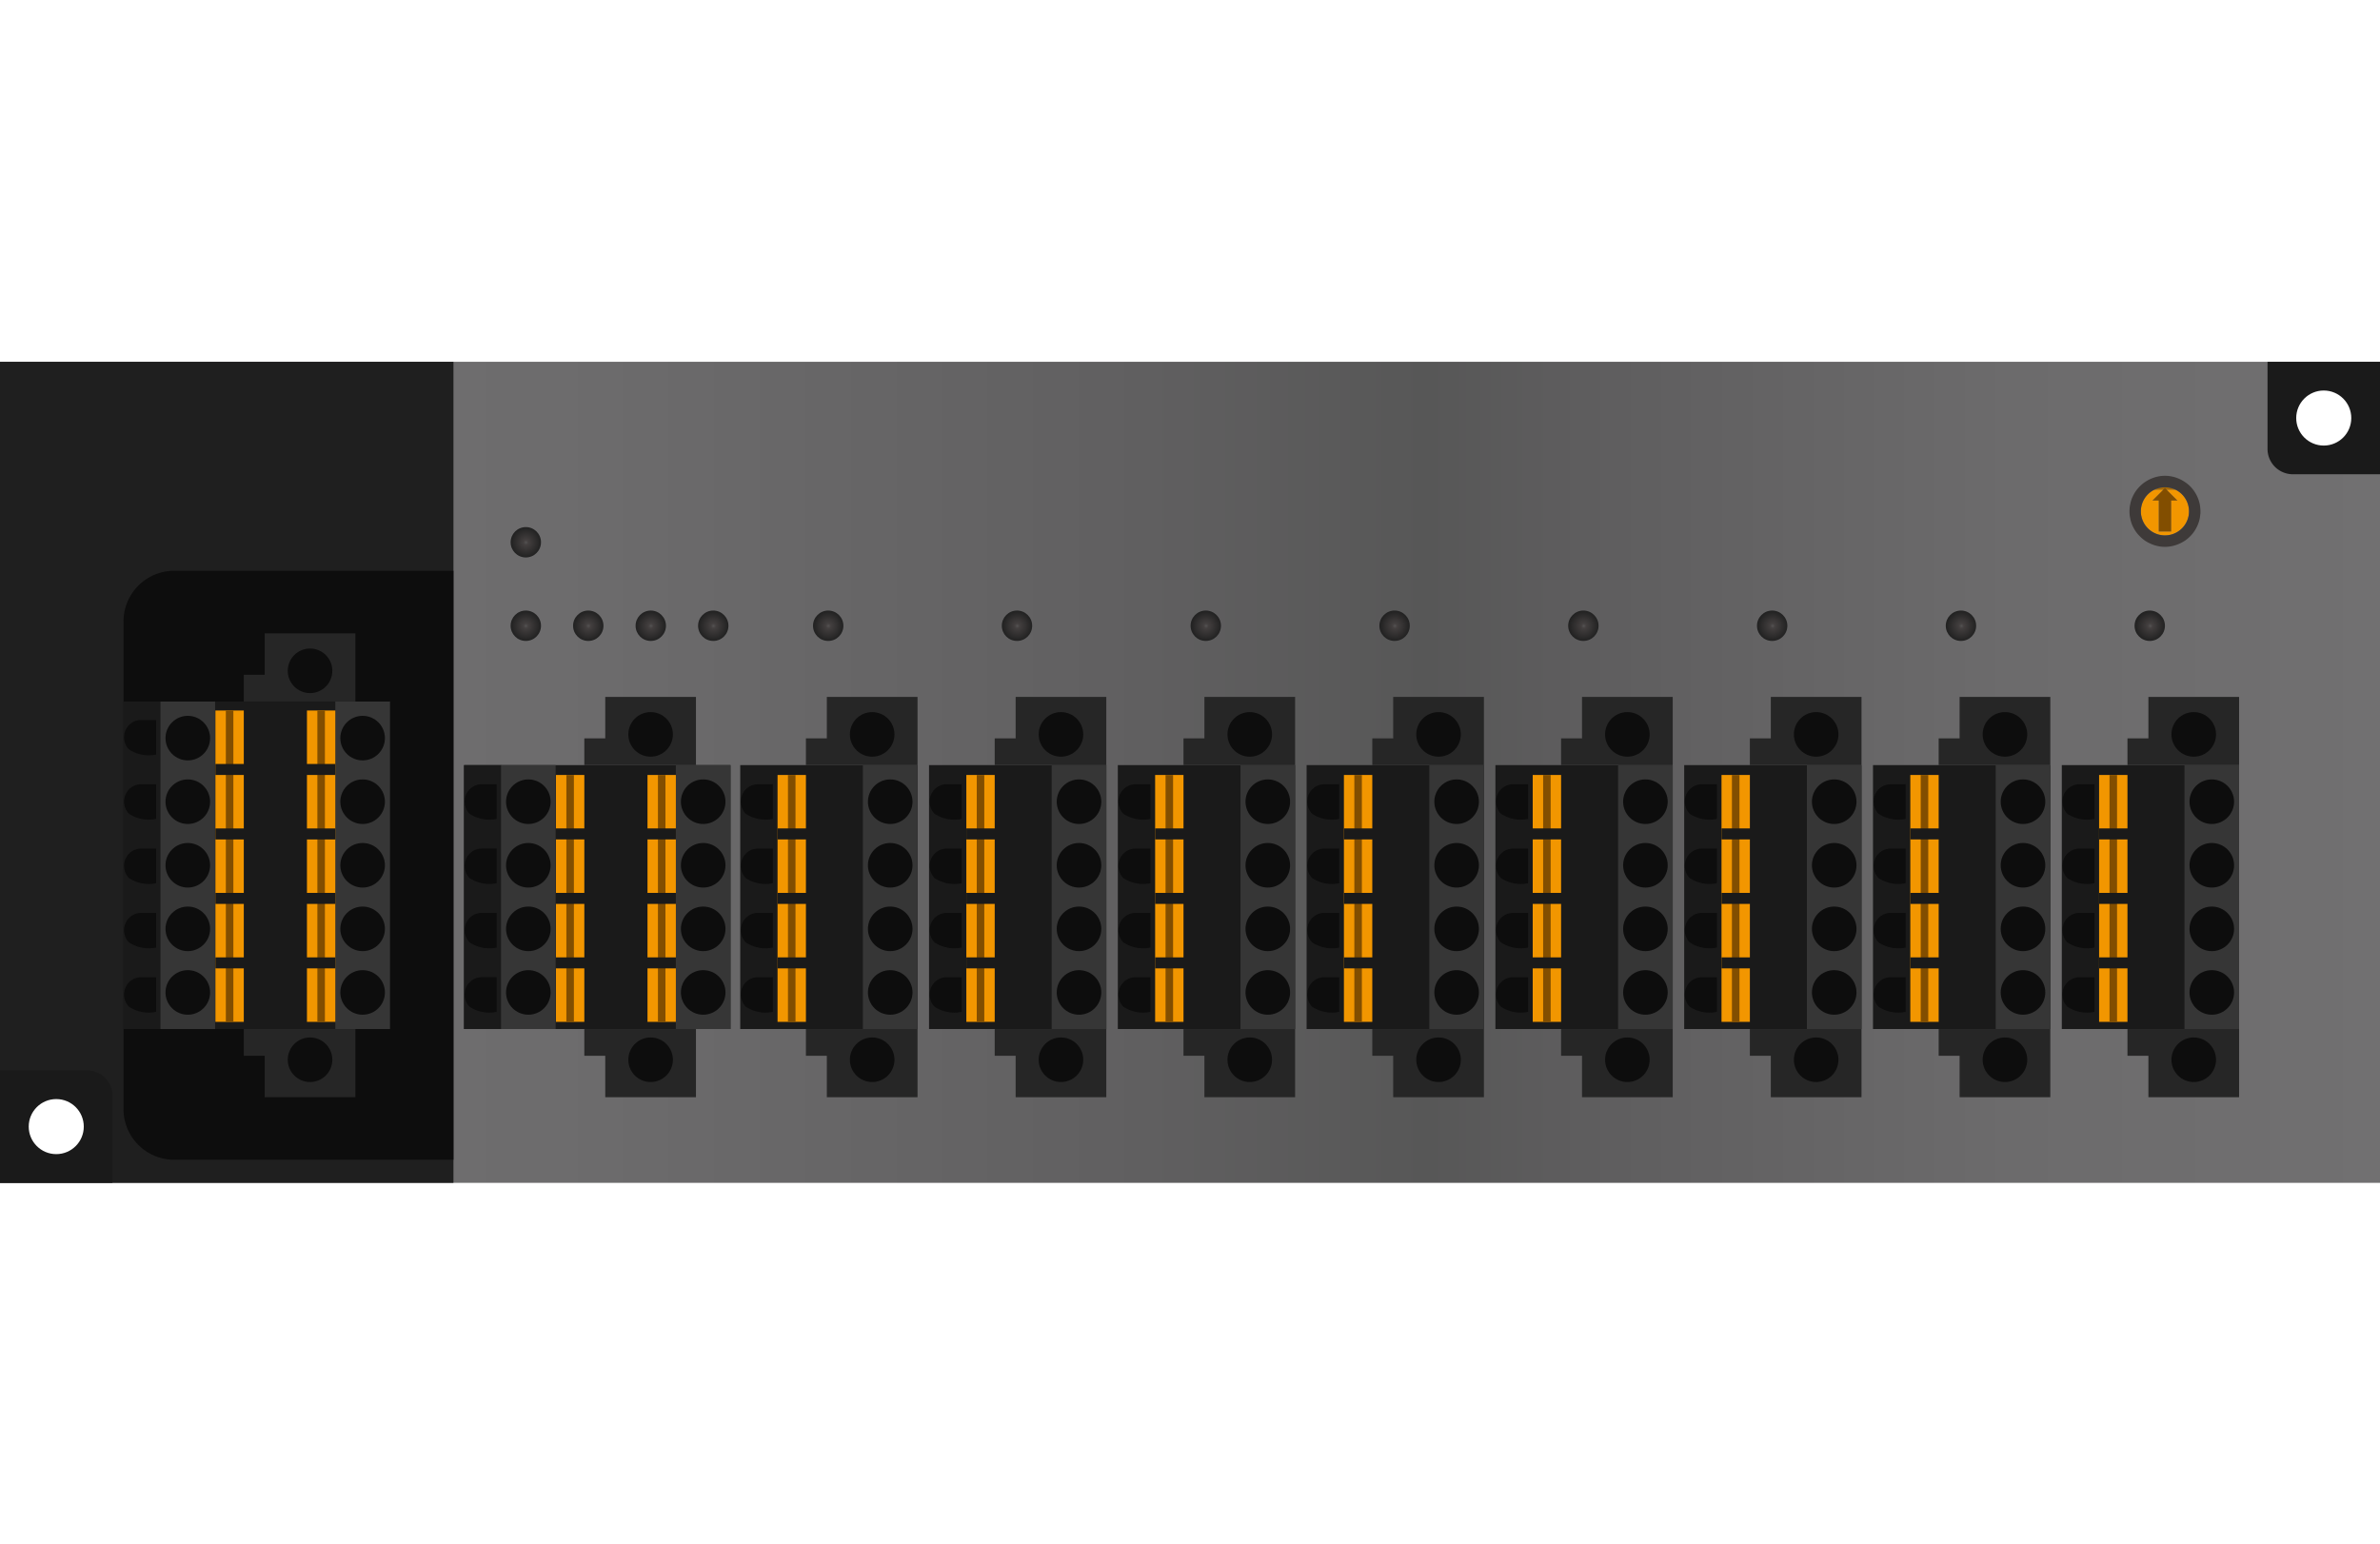 <svg xmlns="http://www.w3.org/2000/svg" xmlns:xlink="http://www.w3.org/1999/xlink" width="74" height="48" viewBox="0 0 74 48"><defs><linearGradient id="a" y1="24.015" x2="74" y2="24.015" gradientUnits="userSpaceOnUse"><stop offset="0" stop-color="#717071"/><stop offset="0.233" stop-color="#6d6c6d"/><stop offset="0.482" stop-color="#605f60"/><stop offset="0.6" stop-color="#575757"/><stop offset="0.653" stop-color="#5d5c5d"/><stop offset="0.845" stop-color="#6c6b6c"/><stop offset="1" stop-color="#717071"/></linearGradient><radialGradient id="b" cx="16.518" cy="19.545" r="0.477" gradientTransform="translate(0 0.113) scale(0.99 0.99)" gradientUnits="userSpaceOnUse"><stop offset="0" stop-color="#545252"/><stop offset="0.16" stop-color="#433f3f"/><stop offset="1" stop-color="#212121"/></radialGradient><radialGradient id="c" cx="18.481" cy="19.545" r="0.477" xlink:href="#b"/><radialGradient id="d" cx="20.444" cy="19.545" r="0.477" xlink:href="#b"/><radialGradient id="e" cx="22.407" cy="19.545" r="0.477" xlink:href="#b"/><radialGradient id="f" cx="26.017" cy="19.545" r="0.477" xlink:href="#b"/><radialGradient id="g" cx="31.948" cy="19.545" r="0.477" xlink:href="#b"/><radialGradient id="h" cx="37.879" cy="19.545" r="0.477" xlink:href="#b"/><radialGradient id="i" cx="43.81" cy="19.545" r="0.477" xlink:href="#b"/><radialGradient id="j" cx="49.741" cy="19.545" r="0.477" xlink:href="#b"/><radialGradient id="k" cx="55.672" cy="19.545" r="0.477" xlink:href="#b"/><radialGradient id="l" cx="61.603" cy="19.545" r="0.477" xlink:href="#b"/><radialGradient id="m" cx="67.533" cy="19.545" r="0.477" xlink:href="#b"/><radialGradient id="n" cx="16.518" cy="16.923" r="0.477" xlink:href="#b"/></defs><title>cc-link_srph</title><rect width="74" height="48" fill="#fff"/><rect y="11.25" width="74" height="25.531" fill="url(#a)"/><rect y="11.25" width="14.099" height="25.531" fill="#1f1f1f"/><path d="M14.099,17.749h-8.688a1.576,1.576,0,0,0-1.571,1.571V34.492a1.576,1.576,0,0,0,1.571,1.571h8.688V17.749Z" fill="#0d0d0d"/><path d="M70.503,13.962a0.788,0.788,0,0,0,.786.785H74V11.25H70.503v2.712Z" fill="#1a1a1a"/><circle cx="72.251" cy="12.999" r="0.856" fill="#fff"/><path d="M3.497,34.069a0.788,0.788,0,0,0-.786-0.785H0v3.497H3.497V34.069Z" fill="#1a1a1a"/><circle cx="1.749" cy="35.032" r="0.856" fill="#fff"/><rect x="3.839" y="21.814" width="8.285" height="10.184" fill="#1a1a1a"/><rect x="10.426" y="21.814" width="1.698" height="10.184" fill="#363636"/><rect x="4.99" y="21.814" width="1.698" height="10.184" fill="#363636"/><circle cx="5.839" cy="26.906" r="0.693" fill="#0d0d0d"/><circle cx="5.839" cy="24.929" r="0.693" fill="#0d0d0d"/><circle cx="5.839" cy="22.952" r="0.693" fill="#0d0d0d"/><circle cx="5.839" cy="28.883" r="0.693" fill="#0d0d0d"/><circle cx="5.839" cy="30.86" r="0.693" fill="#0d0d0d"/><circle cx="11.275" cy="26.906" r="0.693" fill="#0d0d0d"/><circle cx="11.275" cy="24.929" r="0.693" fill="#0d0d0d"/><circle cx="11.275" cy="22.952" r="0.693" fill="#0d0d0d"/><circle cx="11.275" cy="28.883" r="0.693" fill="#0d0d0d"/><circle cx="11.275" cy="30.86" r="0.693" fill="#0d0d0d"/><path d="M4.854,23.464a1.119,1.119,0,0,1-.841-0.158,0.544,0.544,0,0,1,0-.762,0.53,0.53,0,0,1,.381-0.157H4.854V23.464Z" fill="#0d0d0d"/><path d="M4.854,25.464a1.119,1.119,0,0,1-.841-0.158,0.544,0.544,0,0,1,0-.762,0.53,0.53,0,0,1,.381-0.157H4.854V25.464Z" fill="#0d0d0d"/><path d="M4.854,27.464a1.119,1.119,0,0,1-.841-0.158,0.544,0.544,0,0,1,0-.762,0.53,0.53,0,0,1,.381-0.157H4.854v1.078Z" fill="#0d0d0d"/><path d="M4.854,29.464a1.119,1.119,0,0,1-.841-0.158,0.544,0.544,0,0,1,0-.762,0.53,0.53,0,0,1,.381-0.157H4.854v1.078Z" fill="#0d0d0d"/><path d="M4.854,31.464a1.119,1.119,0,0,1-.841-0.158,0.544,0.544,0,0,1,0-.762,0.53,0.53,0,0,1,.381-0.157H4.854v1.078Z" fill="#0d0d0d"/><rect x="6.698" y="22.093" width="0.882" height="9.682" fill="#f29600"/><rect x="7.022" y="22.093" width="0.234" height="9.682" fill="#824e00"/><rect x="9.544" y="22.093" width="0.882" height="9.682" fill="#f29600"/><rect x="9.868" y="22.093" width="0.234" height="9.682" fill="#824e00"/><polygon points="8.23 19.694 8.23 20.983 7.58 20.983 7.58 21.814 8.23 21.814 8.562 21.814 11.05 21.814 11.05 19.694 8.23 19.694" fill="#262626"/><polygon points="8.23 31.998 7.58 31.998 7.58 32.83 8.23 32.83 8.23 34.119 11.05 34.119 11.05 31.998 8.562 31.998 8.23 31.998" fill="#262626"/><circle cx="9.64" cy="20.859" r="0.693" fill="#0d0d0d"/><circle cx="9.64" cy="32.953" r="0.693" fill="#0d0d0d"/><circle cx="16.349" cy="19.458" r="0.472" fill="url(#b)"/><circle cx="18.291" cy="19.458" r="0.472" fill="url(#c)"/><circle cx="20.234" cy="19.458" r="0.472" fill="url(#d)"/><circle cx="22.177" cy="19.458" r="0.472" fill="url(#e)"/><circle cx="25.751" cy="19.458" r="0.472" fill="url(#f)"/><circle cx="31.621" cy="19.458" r="0.472" fill="url(#g)"/><circle cx="37.491" cy="19.458" r="0.472" fill="url(#h)"/><circle cx="43.361" cy="19.458" r="0.472" fill="url(#i)"/><circle cx="49.231" cy="19.458" r="0.472" fill="url(#j)"/><circle cx="55.101" cy="19.458" r="0.472" fill="url(#k)"/><circle cx="60.971" cy="19.458" r="0.472" fill="url(#l)"/><circle cx="66.841" cy="19.458" r="0.472" fill="url(#m)"/><circle cx="16.349" cy="16.862" r="0.472" fill="url(#n)"/><path d="M68.411,15.998l0.006-.075a0.459,0.459,0,0,1-.003.064Z" fill="#231815"/><path d="M67.372,15.231l-0.058-.058-0.058.058H66.981a0.751,0.751,0,0,1,.665,0H67.372Z" fill="#ab6a00"/><polygon points="67.51 15.566 67.51 16.53 67.117 16.53 67.117 15.566 66.92 15.566 67.255 15.231 67.313 15.173 67.372 15.231 67.707 15.566 67.51 15.566" fill="#824e00"/><path d="M67.51,16.53V15.566h0.197l-0.335-.335h0.277a0.748,0.748,0,1,1-.671,0h0.277l-0.335.335h0.197v0.964h0.394Z" fill="#f29600"/><path d="M68.062,15.901a0.753,0.753,0,0,0-.413-0.671H67.646a0.751,0.751,0,0,0-.665,0H66.978A0.749,0.749,0,1,0,68.062,15.901Zm-0.136.917a1.14,1.14,0,0,1-.191.1,1.092,1.092,0,0,1-.205.064,1.064,1.064,0,0,1-.432,0,1.092,1.092,0,0,1-.205-0.064,1.27,1.27,0,0,1-.191-0.1,1.008,1.008,0,0,1-.166-0.139,0.994,0.994,0,0,1-.139-0.166,1.251,1.251,0,0,1-.103-0.191,1.061,1.061,0,0,1-.061-0.208,0.907,0.907,0,0,1-.022-0.213,0.946,0.946,0,0,1,.022-0.216,1.061,1.061,0,0,1,.061-0.208,1.25,1.25,0,0,1,.103-0.191,1.116,1.116,0,0,1,.139-0.166,0.992,0.992,0,0,1,.166-0.136,1.069,1.069,0,0,1,.191-0.103,1.092,1.092,0,0,1,.205-0.064,1.063,1.063,0,0,1,.432,0,1.092,1.092,0,0,1,.205.064,0.975,0.975,0,0,1,.191.103,1.031,1.031,0,0,1,.305.302,1.113,1.113,0,0,1,.166.399,1.26,1.26,0,0,1,.017.141,0.688,0.688,0,0,1,.003.075v0.022l-0.006.075a0.989,0.989,0,0,1-.014.116,1.113,1.113,0,0,1-.166.399,1.005,1.005,0,0,1-.136.166A1.157,1.157,0,0,1,67.926,16.819Z" fill="#3e3a39"/><rect x="6.698" y="23.756" width="1.114" height="0.342" fill="#1a1a1a"/><rect x="14.428" y="23.791" width="8.285" height="8.207" fill="#1a1a1a"/><rect x="14.428" y="23.791" width="1.16" height="8.207" fill="#1a1a1a"/><rect x="21.014" y="23.791" width="1.698" height="8.207" fill="#363636"/><rect x="15.578" y="23.791" width="1.698" height="8.207" fill="#363636"/><circle cx="16.427" cy="26.906" r="0.693" fill="#0d0d0d"/><circle cx="16.427" cy="24.929" r="0.693" fill="#0d0d0d"/><circle cx="16.427" cy="28.883" r="0.693" fill="#0d0d0d"/><circle cx="16.427" cy="30.86" r="0.693" fill="#0d0d0d"/><circle cx="21.864" cy="26.906" r="0.693" fill="#0d0d0d"/><circle cx="21.864" cy="24.929" r="0.693" fill="#0d0d0d"/><circle cx="21.864" cy="28.883" r="0.693" fill="#0d0d0d"/><circle cx="21.864" cy="30.86" r="0.693" fill="#0d0d0d"/><path d="M15.443,25.464a1.119,1.119,0,0,1-.841-0.158,0.544,0.544,0,0,1,0-.762A0.53,0.53,0,0,1,14.982,24.386h0.46v1.078Z" fill="#0d0d0d"/><path d="M15.443,27.464a1.119,1.119,0,0,1-.841-0.158,0.544,0.544,0,0,1,0-.762A0.53,0.53,0,0,1,14.982,26.386h0.46v1.078Z" fill="#0d0d0d"/><path d="M15.443,29.464a1.119,1.119,0,0,1-.841-0.158,0.544,0.544,0,0,1,0-.762A0.53,0.53,0,0,1,14.982,28.386h0.46v1.078Z" fill="#0d0d0d"/><path d="M15.443,31.464a1.119,1.119,0,0,1-.841-0.158,0.544,0.544,0,0,1,0-.762A0.53,0.53,0,0,1,14.982,30.386h0.46v1.078Z" fill="#0d0d0d"/><rect x="17.286" y="24.098" width="0.882" height="7.677" fill="#f29600"/><rect x="17.61" y="24.098" width="0.234" height="7.677" fill="#824e00"/><polygon points="18.819 31.998 18.168 31.998 18.168 32.83 18.819 32.83 18.819 34.118 21.639 34.118 21.639 31.998 19.15 31.998 18.819 31.998" fill="#262626"/><polygon points="18.819 21.671 18.819 22.96 18.168 22.96 18.168 23.791 18.819 23.791 19.15 23.791 21.639 23.791 21.639 21.671 18.819 21.671" fill="#262626"/><circle cx="20.229" cy="22.836" r="0.693" fill="#0d0d0d"/><circle cx="20.229" cy="32.953" r="0.693" fill="#0d0d0d"/><rect x="17.286" y="25.76" width="1.114" height="0.342" fill="#1a1a1a"/><rect x="17.286" y="27.765" width="1.114" height="0.342" fill="#1a1a1a"/><rect x="17.286" y="29.77" width="1.114" height="0.342" fill="#1a1a1a"/><rect x="20.132" y="24.098" width="0.882" height="7.677" fill="#f29600"/><rect x="20.457" y="24.098" width="0.234" height="7.677" fill="#824e00"/><rect x="19.901" y="25.76" width="1.114" height="0.342" fill="#1a1a1a"/><rect x="19.901" y="27.765" width="1.114" height="0.342" fill="#1a1a1a"/><rect x="19.901" y="29.77" width="1.114" height="0.342" fill="#1a1a1a"/><rect x="6.698" y="25.761" width="1.114" height="0.342" fill="#1a1a1a"/><rect x="6.698" y="27.765" width="1.114" height="0.342" fill="#1a1a1a"/><rect x="6.698" y="29.77" width="1.114" height="0.342" fill="#1a1a1a"/><rect x="9.312" y="23.756" width="1.114" height="0.342" fill="#1a1a1a"/><rect x="9.312" y="25.761" width="1.114" height="0.342" fill="#1a1a1a"/><rect x="9.312" y="27.765" width="1.114" height="0.342" fill="#1a1a1a"/><rect x="9.312" y="29.77" width="1.114" height="0.342" fill="#1a1a1a"/><rect x="23.016" y="23.791" width="5.513" height="8.207" fill="#1a1a1a"/><rect x="26.83" y="23.791" width="1.698" height="8.207" fill="#363636"/><circle cx="27.679" cy="26.906" r="0.693" fill="#0d0d0d"/><circle cx="27.679" cy="24.929" r="0.693" fill="#0d0d0d"/><circle cx="27.679" cy="28.883" r="0.693" fill="#0d0d0d"/><circle cx="27.679" cy="30.86" r="0.693" fill="#0d0d0d"/><path d="M24.031,25.464a1.119,1.119,0,0,1-.841-0.158,0.544,0.544,0,0,1,0-.762,0.53,0.53,0,0,1,.381-0.157h0.46v1.078Z" fill="#0d0d0d"/><path d="M24.031,27.464a1.119,1.119,0,0,1-.841-0.158,0.544,0.544,0,0,1,0-.762,0.53,0.53,0,0,1,.381-0.157h0.46v1.078Z" fill="#0d0d0d"/><path d="M24.031,29.464a1.119,1.119,0,0,1-.841-0.158,0.544,0.544,0,0,1,0-.762,0.53,0.53,0,0,1,.381-0.157h0.46v1.078Z" fill="#0d0d0d"/><path d="M24.031,31.464a1.119,1.119,0,0,1-.841-0.158,0.544,0.544,0,0,1,0-.762,0.53,0.53,0,0,1,.381-0.157h0.46v1.078Z" fill="#0d0d0d"/><polygon points="25.708 31.998 25.058 31.998 25.058 32.83 25.708 32.83 25.708 34.118 28.528 34.118 28.528 31.998 26.04 31.998 25.708 31.998" fill="#262626"/><polygon points="25.708 21.671 25.708 22.96 25.058 22.96 25.058 23.791 25.708 23.791 26.04 23.791 28.528 23.791 28.528 21.671 25.708 21.671" fill="#262626"/><circle cx="27.118" cy="22.836" r="0.693" fill="#0d0d0d"/><circle cx="27.118" cy="32.953" r="0.693" fill="#0d0d0d"/><rect x="24.176" y="24.098" width="0.882" height="7.677" fill="#f29600"/><rect x="24.5" y="24.098" width="0.234" height="7.677" fill="#824e00"/><rect x="24.176" y="25.76" width="1.114" height="0.342" fill="#1a1a1a"/><rect x="24.176" y="27.765" width="1.114" height="0.342" fill="#1a1a1a"/><rect x="24.176" y="29.77" width="1.114" height="0.342" fill="#1a1a1a"/><rect x="28.886" y="23.791" width="5.513" height="8.207" fill="#1a1a1a"/><rect x="32.7" y="23.791" width="1.698" height="8.207" fill="#363636"/><circle cx="33.549" cy="26.906" r="0.693" fill="#0d0d0d"/><circle cx="33.549" cy="24.929" r="0.693" fill="#0d0d0d"/><circle cx="33.549" cy="28.883" r="0.693" fill="#0d0d0d"/><circle cx="33.549" cy="30.86" r="0.693" fill="#0d0d0d"/><path d="M29.901,25.464a1.119,1.119,0,0,1-.841-0.158,0.544,0.544,0,0,1,0-.762,0.53,0.53,0,0,1,.381-0.157h0.46v1.078Z" fill="#0d0d0d"/><path d="M29.901,27.464a1.119,1.119,0,0,1-.841-0.158,0.544,0.544,0,0,1,0-.762,0.53,0.53,0,0,1,.381-0.157h0.46v1.078Z" fill="#0d0d0d"/><path d="M29.901,29.464a1.119,1.119,0,0,1-.841-0.158,0.544,0.544,0,0,1,0-.762,0.53,0.53,0,0,1,.381-0.157h0.46v1.078Z" fill="#0d0d0d"/><path d="M29.901,31.464a1.119,1.119,0,0,1-.841-0.158,0.544,0.544,0,0,1,0-.762,0.53,0.53,0,0,1,.381-0.157h0.46v1.078Z" fill="#0d0d0d"/><polygon points="31.579 31.998 30.928 31.998 30.928 32.83 31.579 32.83 31.579 34.118 34.398 34.118 34.398 31.998 31.91 31.998 31.579 31.998" fill="#262626"/><polygon points="31.579 21.671 31.579 22.96 30.928 22.96 30.928 23.791 31.579 23.791 31.91 23.791 34.398 23.791 34.398 21.671 31.579 21.671" fill="#262626"/><circle cx="32.988" cy="22.836" r="0.693" fill="#0d0d0d"/><circle cx="32.988" cy="32.953" r="0.693" fill="#0d0d0d"/><rect x="30.046" y="24.098" width="0.882" height="7.677" fill="#f29600"/><rect x="30.37" y="24.098" width="0.234" height="7.677" fill="#824e00"/><rect x="30.046" y="25.76" width="1.114" height="0.342" fill="#1a1a1a"/><rect x="30.046" y="27.765" width="1.114" height="0.342" fill="#1a1a1a"/><rect x="30.046" y="29.77" width="1.114" height="0.342" fill="#1a1a1a"/><rect x="34.756" y="23.791" width="5.512" height="8.207" fill="#1a1a1a"/><rect x="38.57" y="23.791" width="1.698" height="8.207" fill="#363636"/><circle cx="39.419" cy="26.906" r="0.693" fill="#0d0d0d"/><circle cx="39.419" cy="24.929" r="0.693" fill="#0d0d0d"/><circle cx="39.419" cy="28.883" r="0.693" fill="#0d0d0d"/><circle cx="39.419" cy="30.86" r="0.693" fill="#0d0d0d"/><path d="M35.771,25.464a1.119,1.119,0,0,1-.841-0.158,0.544,0.544,0,0,1,0-.762,0.53,0.53,0,0,1,.381-0.157h0.46v1.078Z" fill="#0d0d0d"/><path d="M35.771,27.464a1.119,1.119,0,0,1-.841-0.158,0.544,0.544,0,0,1,0-.762,0.53,0.53,0,0,1,.381-0.157h0.46v1.078Z" fill="#0d0d0d"/><path d="M35.771,29.464a1.119,1.119,0,0,1-.841-0.158,0.544,0.544,0,0,1,0-.762,0.53,0.53,0,0,1,.381-0.157h0.46v1.078Z" fill="#0d0d0d"/><path d="M35.771,31.464a1.119,1.119,0,0,1-.841-0.158,0.544,0.544,0,0,1,0-.762,0.53,0.53,0,0,1,.381-0.157h0.46v1.078Z" fill="#0d0d0d"/><polygon points="37.448 31.998 36.798 31.998 36.798 32.83 37.448 32.83 37.448 34.118 40.268 34.118 40.268 31.998 37.78 31.998 37.448 31.998" fill="#262626"/><polygon points="37.448 21.671 37.448 22.96 36.798 22.96 36.798 23.791 37.448 23.791 37.78 23.791 40.268 23.791 40.268 21.671 37.448 21.671" fill="#262626"/><circle cx="38.858" cy="22.836" r="0.693" fill="#0d0d0d"/><circle cx="38.858" cy="32.953" r="0.693" fill="#0d0d0d"/><rect x="35.916" y="24.098" width="0.882" height="7.677" fill="#f29600"/><rect x="36.24" y="24.098" width="0.234" height="7.677" fill="#824e00"/><rect x="35.916" y="25.76" width="1.114" height="0.342" fill="#1a1a1a"/><rect x="35.916" y="27.765" width="1.114" height="0.342" fill="#1a1a1a"/><rect x="35.916" y="29.77" width="1.114" height="0.342" fill="#1a1a1a"/><rect x="40.626" y="23.791" width="5.512" height="8.207" fill="#1a1a1a"/><rect x="44.441" y="23.791" width="1.698" height="8.207" fill="#363636"/><circle cx="45.29" cy="26.906" r="0.693" fill="#0d0d0d"/><circle cx="45.29" cy="24.929" r="0.693" fill="#0d0d0d"/><circle cx="45.29" cy="28.883" r="0.693" fill="#0d0d0d"/><circle cx="45.29" cy="30.86" r="0.693" fill="#0d0d0d"/><path d="M41.641,25.464a1.12,1.12,0,0,1-.841-0.158,0.544,0.544,0,0,1,0-.762,0.53,0.53,0,0,1,.381-0.157h0.46v1.078Z" fill="#0d0d0d"/><path d="M41.641,27.464a1.12,1.12,0,0,1-.841-0.158,0.544,0.544,0,0,1,0-.762,0.53,0.53,0,0,1,.381-0.157h0.46v1.078Z" fill="#0d0d0d"/><path d="M41.641,29.464a1.12,1.12,0,0,1-.841-0.158,0.544,0.544,0,0,1,0-.762,0.53,0.53,0,0,1,.381-0.157h0.46v1.078Z" fill="#0d0d0d"/><path d="M41.641,31.464a1.12,1.12,0,0,1-.841-0.158,0.544,0.544,0,0,1,0-.762,0.53,0.53,0,0,1,.381-0.157h0.46v1.078Z" fill="#0d0d0d"/><polygon points="43.318 31.998 42.668 31.998 42.668 32.83 43.318 32.83 43.318 34.118 46.139 34.118 46.139 31.998 43.65 31.998 43.318 31.998" fill="#262626"/><polygon points="43.318 21.671 43.318 22.96 42.668 22.96 42.668 23.791 43.318 23.791 43.65 23.791 46.139 23.791 46.139 21.671 43.318 21.671" fill="#262626"/><circle cx="44.728" cy="22.836" r="0.693" fill="#0d0d0d"/><circle cx="44.728" cy="32.953" r="0.693" fill="#0d0d0d"/><rect x="41.786" y="24.098" width="0.882" height="7.677" fill="#f29600"/><rect x="42.11" y="24.098" width="0.234" height="7.677" fill="#824e00"/><rect x="41.786" y="25.76" width="1.114" height="0.342" fill="#1a1a1a"/><rect x="41.786" y="27.765" width="1.114" height="0.342" fill="#1a1a1a"/><rect x="41.786" y="29.77" width="1.114" height="0.342" fill="#1a1a1a"/><rect x="46.496" y="23.791" width="5.512" height="8.207" fill="#1a1a1a"/><rect x="50.311" y="23.791" width="1.698" height="8.207" fill="#363636"/><circle cx="51.16" cy="26.906" r="0.693" fill="#0d0d0d"/><circle cx="51.16" cy="24.929" r="0.693" fill="#0d0d0d"/><circle cx="51.16" cy="28.883" r="0.693" fill="#0d0d0d"/><circle cx="51.16" cy="30.86" r="0.693" fill="#0d0d0d"/><path d="M47.511,25.464a1.12,1.12,0,0,1-.841-0.158,0.544,0.544,0,0,1,0-.762,0.53,0.53,0,0,1,.381-0.157h0.46v1.078Z" fill="#0d0d0d"/><path d="M47.511,27.464a1.12,1.12,0,0,1-.841-0.158,0.544,0.544,0,0,1,0-.762,0.53,0.53,0,0,1,.381-0.157h0.46v1.078Z" fill="#0d0d0d"/><path d="M47.511,29.464a1.12,1.12,0,0,1-.841-0.158,0.544,0.544,0,0,1,0-.762,0.53,0.53,0,0,1,.381-0.157h0.46v1.078Z" fill="#0d0d0d"/><path d="M47.511,31.464a1.12,1.12,0,0,1-.841-0.158,0.544,0.544,0,0,1,0-.762,0.53,0.53,0,0,1,.381-0.157h0.46v1.078Z" fill="#0d0d0d"/><polygon points="49.189 31.998 48.538 31.998 48.538 32.83 49.189 32.83 49.189 34.118 52.009 34.118 52.009 31.998 49.52 31.998 49.189 31.998" fill="#262626"/><polygon points="49.189 21.671 49.189 22.96 48.538 22.96 48.538 23.791 49.189 23.791 49.52 23.791 52.009 23.791 52.009 21.671 49.189 21.671" fill="#262626"/><circle cx="50.599" cy="22.836" r="0.693" fill="#0d0d0d"/><circle cx="50.599" cy="32.953" r="0.693" fill="#0d0d0d"/><rect x="47.656" y="24.098" width="0.882" height="7.677" fill="#f29600"/><rect x="47.98" y="24.098" width="0.234" height="7.677" fill="#824e00"/><rect x="47.656" y="25.76" width="1.114" height="0.342" fill="#1a1a1a"/><rect x="47.656" y="27.765" width="1.114" height="0.342" fill="#1a1a1a"/><rect x="47.656" y="29.77" width="1.114" height="0.342" fill="#1a1a1a"/><rect x="52.366" y="23.791" width="5.512" height="8.207" fill="#1a1a1a"/><rect x="56.181" y="23.791" width="1.698" height="8.207" fill="#363636"/><circle cx="57.03" cy="26.906" r="0.693" fill="#0d0d0d"/><circle cx="57.03" cy="24.929" r="0.693" fill="#0d0d0d"/><circle cx="57.03" cy="28.883" r="0.693" fill="#0d0d0d"/><circle cx="57.03" cy="30.86" r="0.693" fill="#0d0d0d"/><path d="M53.381,25.464a1.12,1.12,0,0,1-.841-0.158,0.544,0.544,0,0,1,0-.762,0.53,0.53,0,0,1,.381-0.157h0.46v1.078Z" fill="#0d0d0d"/><path d="M53.381,27.464a1.12,1.12,0,0,1-.841-0.158,0.544,0.544,0,0,1,0-.762,0.53,0.53,0,0,1,.381-0.157h0.46v1.078Z" fill="#0d0d0d"/><path d="M53.381,29.464a1.12,1.12,0,0,1-.841-0.158,0.544,0.544,0,0,1,0-.762,0.53,0.53,0,0,1,.381-0.157h0.46v1.078Z" fill="#0d0d0d"/><path d="M53.381,31.464a1.12,1.12,0,0,1-.841-0.158,0.544,0.544,0,0,1,0-.762,0.53,0.53,0,0,1,.381-0.157h0.46v1.078Z" fill="#0d0d0d"/><polygon points="55.059 31.998 54.408 31.998 54.408 32.83 55.059 32.83 55.059 34.118 57.879 34.118 57.879 31.998 55.39 31.998 55.059 31.998" fill="#262626"/><polygon points="55.059 21.671 55.059 22.96 54.408 22.96 54.408 23.791 55.059 23.791 55.39 23.791 57.879 23.791 57.879 21.671 55.059 21.671" fill="#262626"/><circle cx="56.469" cy="22.836" r="0.693" fill="#0d0d0d"/><circle cx="56.469" cy="32.953" r="0.693" fill="#0d0d0d"/><rect x="53.526" y="24.098" width="0.882" height="7.677" fill="#f29600"/><rect x="53.85" y="24.098" width="0.234" height="7.677" fill="#824e00"/><rect x="53.526" y="25.76" width="1.114" height="0.342" fill="#1a1a1a"/><rect x="53.526" y="27.765" width="1.114" height="0.342" fill="#1a1a1a"/><rect x="53.526" y="29.77" width="1.114" height="0.342" fill="#1a1a1a"/><rect x="58.236" y="23.791" width="5.512" height="8.207" fill="#1a1a1a"/><rect x="62.051" y="23.791" width="1.698" height="8.207" fill="#363636"/><circle cx="62.9" cy="26.906" r="0.693" fill="#0d0d0d"/><circle cx="62.9" cy="24.929" r="0.693" fill="#0d0d0d"/><circle cx="62.9" cy="28.883" r="0.693" fill="#0d0d0d"/><circle cx="62.9" cy="30.86" r="0.693" fill="#0d0d0d"/><path d="M59.251,25.464a1.12,1.12,0,0,1-.841-0.158,0.544,0.544,0,0,1,0-.762,0.53,0.53,0,0,1,.381-0.157h0.46v1.078Z" fill="#0d0d0d"/><path d="M59.251,27.464a1.12,1.12,0,0,1-.841-0.158,0.544,0.544,0,0,1,0-.762,0.53,0.53,0,0,1,.381-0.157h0.46v1.078Z" fill="#0d0d0d"/><path d="M59.251,29.464a1.12,1.12,0,0,1-.841-0.158,0.544,0.544,0,0,1,0-.762,0.53,0.53,0,0,1,.381-0.157h0.46v1.078Z" fill="#0d0d0d"/><path d="M59.251,31.464a1.12,1.12,0,0,1-.841-0.158,0.544,0.544,0,0,1,0-.762,0.53,0.53,0,0,1,.381-0.157h0.46v1.078Z" fill="#0d0d0d"/><polygon points="60.929 31.998 60.278 31.998 60.278 32.83 60.929 32.83 60.929 34.118 63.749 34.118 63.749 31.998 61.26 31.998 60.929 31.998" fill="#262626"/><polygon points="60.929 21.671 60.929 22.96 60.278 22.96 60.278 23.791 60.929 23.791 61.26 23.791 63.749 23.791 63.749 21.671 60.929 21.671" fill="#262626"/><circle cx="62.339" cy="22.836" r="0.693" fill="#0d0d0d"/><circle cx="62.339" cy="32.953" r="0.693" fill="#0d0d0d"/><rect x="59.396" y="24.098" width="0.882" height="7.677" fill="#f29600"/><rect x="59.72" y="24.098" width="0.234" height="7.677" fill="#824e00"/><rect x="59.396" y="25.76" width="1.114" height="0.342" fill="#1a1a1a"/><rect x="59.396" y="27.765" width="1.114" height="0.342" fill="#1a1a1a"/><rect x="59.396" y="29.77" width="1.114" height="0.342" fill="#1a1a1a"/><rect x="64.106" y="23.791" width="5.512" height="8.207" fill="#1a1a1a"/><rect x="67.921" y="23.791" width="1.698" height="8.207" fill="#363636"/><circle cx="68.77" cy="26.906" r="0.693" fill="#0d0d0d"/><circle cx="68.77" cy="24.929" r="0.693" fill="#0d0d0d"/><circle cx="68.77" cy="28.883" r="0.693" fill="#0d0d0d"/><circle cx="68.77" cy="30.86" r="0.693" fill="#0d0d0d"/><path d="M65.121,25.464a1.12,1.12,0,0,1-.841-0.158,0.544,0.544,0,0,1,0-.762,0.53,0.53,0,0,1,.381-0.157h0.46v1.078Z" fill="#0d0d0d"/><path d="M65.121,27.464a1.12,1.12,0,0,1-.841-0.158,0.544,0.544,0,0,1,0-.762,0.53,0.53,0,0,1,.381-0.157h0.46v1.078Z" fill="#0d0d0d"/><path d="M65.121,29.464a1.12,1.12,0,0,1-.841-0.158,0.544,0.544,0,0,1,0-.762,0.53,0.53,0,0,1,.381-0.157h0.46v1.078Z" fill="#0d0d0d"/><path d="M65.121,31.464a1.12,1.12,0,0,1-.841-0.158,0.544,0.544,0,0,1,0-.762,0.53,0.53,0,0,1,.381-0.157h0.46v1.078Z" fill="#0d0d0d"/><polygon points="66.799 31.998 66.148 31.998 66.148 32.83 66.799 32.83 66.799 34.118 69.619 34.118 69.619 31.998 67.13 31.998 66.799 31.998" fill="#262626"/><polygon points="66.799 21.671 66.799 22.96 66.148 22.96 66.148 23.791 66.799 23.791 67.13 23.791 69.619 23.791 69.619 21.671 66.799 21.671" fill="#262626"/><circle cx="68.209" cy="22.836" r="0.693" fill="#0d0d0d"/><circle cx="68.209" cy="32.953" r="0.693" fill="#0d0d0d"/><rect x="65.266" y="24.098" width="0.882" height="7.677" fill="#f29600"/><rect x="65.59" y="24.098" width="0.234" height="7.677" fill="#824e00"/><rect x="65.266" y="25.76" width="1.114" height="0.342" fill="#1a1a1a"/><rect x="65.266" y="27.765" width="1.114" height="0.342" fill="#1a1a1a"/><rect x="65.266" y="29.77" width="1.114" height="0.342" fill="#1a1a1a"/></svg>